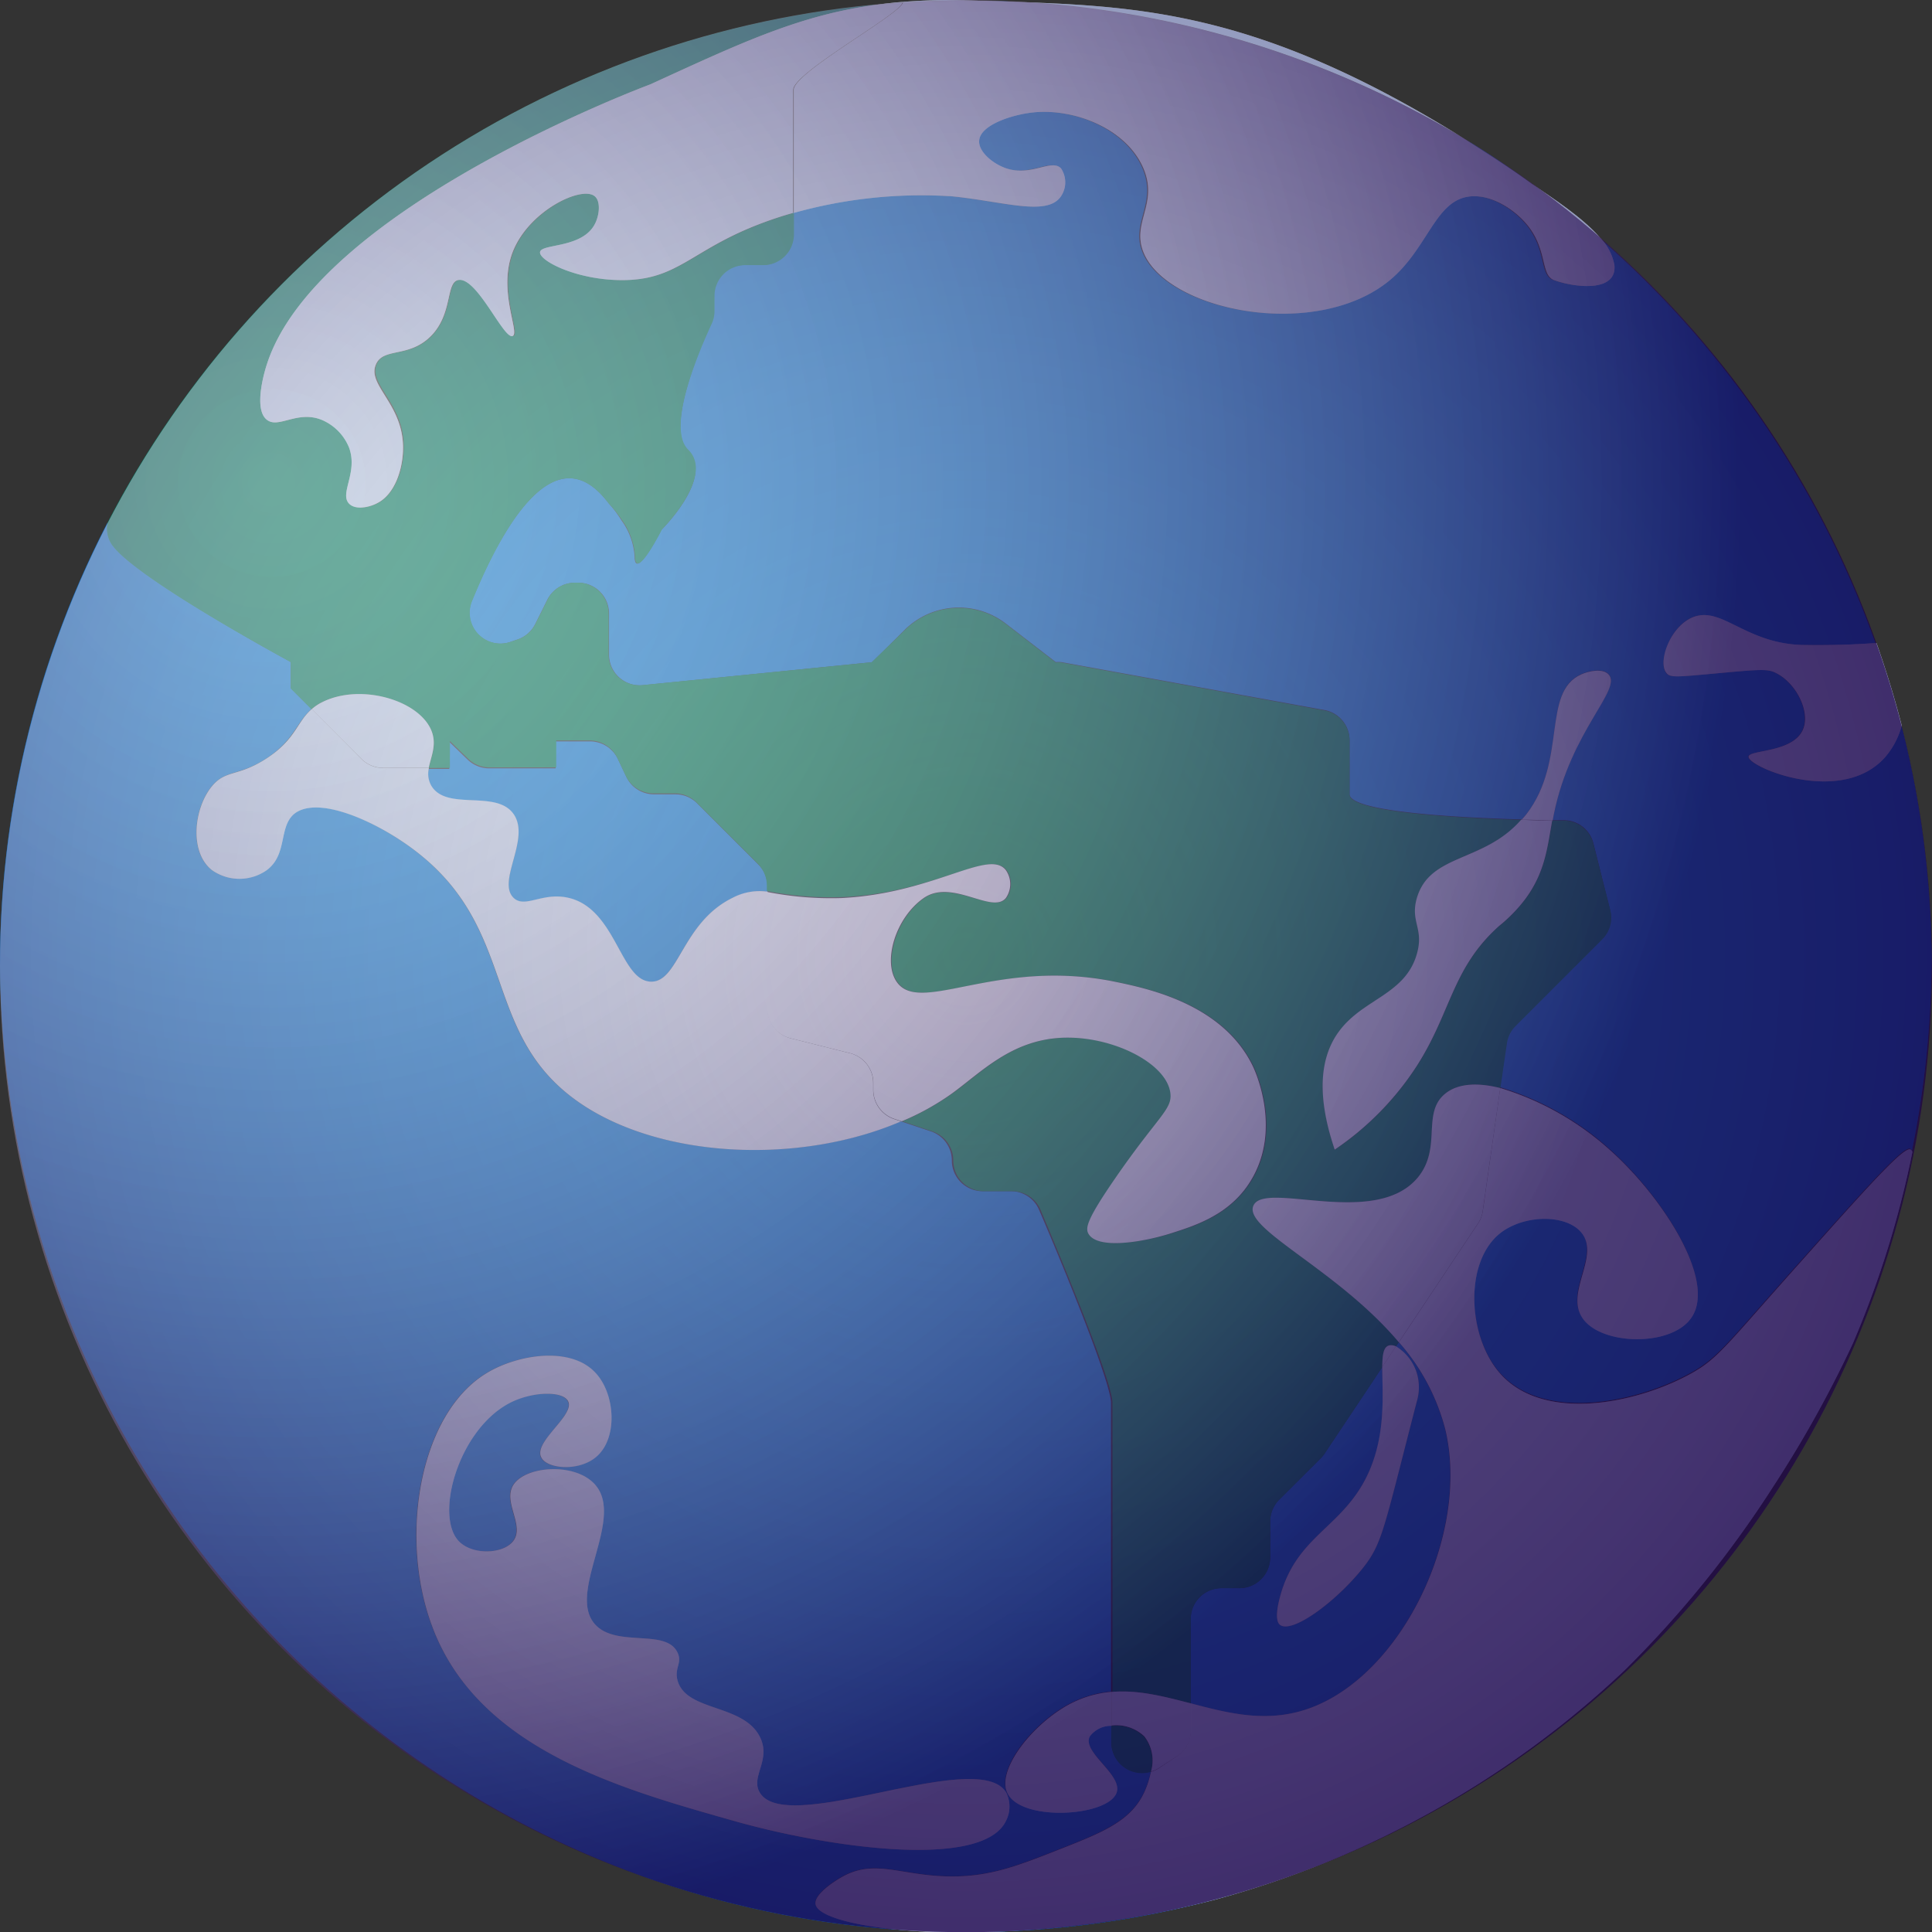<svg xmlns="http://www.w3.org/2000/svg" xmlns:xlink="http://www.w3.org/1999/xlink" viewBox="0 0 214.98 215"><rect x="0" y="0" width="214.98" height="215" fill="#333333" stroke="none"/><defs><style>.cls-1{isolation:isolate;}.cls-2{fill:#1595e5;}.cls-3{fill:#feffff;}.cls-4,.cls-6{opacity:0.42;}.cls-4,.cls-6,.cls-7{mix-blend-mode:hard-light;}.cls-4{fill:url(#radial-gradient);}.cls-5{fill:#009245;}.cls-6{fill:url(#radial-gradient-13);}.cls-7{opacity:0.7;fill:url(#radial-gradient-30);}</style><radialGradient id="radial-gradient" cx="107.47" cy="107.25" r="107.47" gradientTransform="translate(0 -2.01) scale(1 1.01)" gradientUnits="userSpaceOnUse"><stop offset="0" stop-color="#38d0ff" stop-opacity="0"/><stop offset="0.79" stop-color="#0c3886" stop-opacity="0.78"/><stop offset="1" stop-color="#000d64"/></radialGradient><radialGradient id="radial-gradient-13" cx="107.47" cy="107.23" r="107.49" xlink:href="#radial-gradient"/><radialGradient id="radial-gradient-30" cx="29.37" cy="53.74" r="160.17" gradientTransform="translate(0.28 -1.07) scale(1.02)" gradientUnits="userSpaceOnUse"><stop offset="0" stop-color="#fff" stop-opacity="0.6"/><stop offset="0.52" stop-color="#8b7da2" stop-opacity="0.8"/><stop offset="1" stop-color="#1c0049"/></radialGradient></defs><title>earth</title><g class="cls-1"><g id="Layer_2" data-name="Layer 2"><g id="Earth"><path class="cls-2" d="M107.47,215A107.49,107.49,0,0,0,138,210.58c-1,.28-2,.54-3,.79A106.6,106.6,0,0,1,107.47,215Z"/><path class="cls-2" d="M107.14,215h0Z"/><path class="cls-3" d="M107.14,215c-1.6,0-3.18,0-4.75-.12C103.86,215,105.45,215,107.14,215Z"/><path class="cls-3" d="M102.33,214.87h.06c1.57.08,3.15.12,4.75.12h0C105.53,215,103.92,215,102.33,214.87Z"/><path class="cls-2" d="M163,15.48q3.58,2.25,7.5,5C168,18.7,165.53,17,163,15.48Z"/><path class="cls-4" d="M163,15.48q3.58,2.25,7.5,5C168,18.7,165.53,17,163,15.48Z"/><path class="cls-2" d="M157.66,152.81a5.49,5.49,0,0,1,0,3.11c-3.72,14.32-3.8,15.81-6.09,18.66-3.11,3.87-7.86,7.21-9.14,6.22-.15-.11-.67-.61,0-3.11,1.7-6.38,6.24-7.49,9.14-12.44s2.22-10.14,2.24-13.14l-6.41,9.61a3.42,3.42,0,0,1-.42.52l-4.65,4.64a3.46,3.46,0,0,0-1,2.42v4a3.42,3.42,0,0,1-3.42,3.42h-2a3.42,3.42,0,0,0-3.42,3.42v9.4c4.16,1.09,8.44,2.22,13.08.59,10.38-3.63,18-19.46,15.23-31.1a23.56,23.56,0,0,0-5.16-9.68l-.32.47A5.32,5.32,0,0,1,157.66,152.81Z"/><path class="cls-4" d="M157.66,152.81a5.49,5.49,0,0,1,0,3.11c-3.72,14.32-3.8,15.81-6.09,18.66-3.11,3.87-7.86,7.21-9.14,6.22-.15-.11-.67-.61,0-3.11,1.7-6.38,6.24-7.49,9.14-12.44s2.22-10.14,2.24-13.14l-6.41,9.61a3.42,3.42,0,0,1-.42.52l-4.65,4.64a3.46,3.46,0,0,0-1,2.42v4a3.42,3.42,0,0,1-3.42,3.42h-2a3.42,3.42,0,0,0-3.42,3.42v9.4c4.16,1.09,8.44,2.22,13.08.59,10.38-3.63,18-19.46,15.23-31.1a23.56,23.56,0,0,0-5.16-9.68l-.32.47A5.32,5.32,0,0,1,157.66,152.81Z"/><path class="cls-2" d="M48,87.49c1.72,2.81,7.2.36,9.13,3.11s-1.88,7.48,0,9.33c1.26,1.23,3.2-.66,6.1,0,5.31,1.21,5.76,9.17,9.14,9.33,3.11.15,3.47-6.56,9.14-9.33a6.41,6.41,0,0,1,3.89-.68v-.61a3.43,3.43,0,0,0-1-2.42l-6.83-6.83a3.41,3.41,0,0,0-2.41-1H72.78a3.41,3.41,0,0,1-3.06-1.89l-1-2.11A3.43,3.43,0,0,0,65.6,82.5H61.83v3H54.42a3.43,3.43,0,0,1-2.42-1l-2-1.94v3H47.71A2.66,2.66,0,0,0,48,87.49Z"/><path class="cls-4" d="M48,87.49c1.72,2.81,7.2.36,9.13,3.11s-1.88,7.48,0,9.33c1.26,1.23,3.2-.66,6.1,0,5.31,1.21,5.76,9.17,9.14,9.33,3.11.15,3.47-6.56,9.14-9.33a6.41,6.41,0,0,1,3.89-.68v-.61a3.43,3.43,0,0,0-1-2.42l-6.83-6.83a3.41,3.41,0,0,0-2.41-1H72.78a3.41,3.41,0,0,1-3.06-1.89l-1-2.11A3.43,3.43,0,0,0,65.6,82.5H61.83v3H54.42a3.43,3.43,0,0,1-2.42-1l-2-1.94v3H47.71A2.66,2.66,0,0,0,48,87.49Z"/><path class="cls-2" d="M109.56.09l3.74.13C112.06.15,110.81.11,109.56.09Z"/><path class="cls-4" d="M109.56.09l3.74.13C112.06.15,110.81.11,109.56.09Z"/><path class="cls-2" d="M102.33,214.87c-6.89-.38-11.32-1.6-11.59-3-.22-1.11,2.18-2.64,3.05-3.11,3.67-2,6.55,0,12.18,0,4.32,0,7.36-1.21,12.19-3.12,4.63-1.82,7.67-3.08,9.14-6.22a10.35,10.35,0,0,0,.75-2.3,3.42,3.42,0,0,1-4.39-3.28V192a2.94,2.94,0,0,0-2.45,1.2c-.81,1.76,3.71,4.22,3,6.22-.9,2.69-10.73,3.3-12.18,0-1.07-2.42,2.36-7,6.09-9.33a12.11,12.11,0,0,1,5.5-1.87V156.11c0-2.37-5.71-16.17-8-21.48a3.39,3.39,0,0,0-3.15-2.08h-3.14a3.42,3.42,0,0,1-3.42-3.42,3.42,3.42,0,0,0-2.34-3.24l-3.34-1.12c-11.81,5.08-28.25,4.1-37.1-3.07-9.73-7.87-5.56-19.38-18.28-28-4.09-2.77-9.8-5.15-12.19-3.11-1.73,1.49-.73,4.48-3,6.22a5.29,5.29,0,0,1-6.1,0c-2.57-2-2-6.9,0-9.33,1.57-1.88,3-1.08,6.1-3.11s3.3-4,5-5.47l-2.3-2.3V73.67S15,64.29,12.46,60.57A3.18,3.18,0,0,1,12,58.09,107,107,0,0,0,0,107C.31,164.94,45.55,212.17,102.33,214.87ZM54.08,152.81c3.48-2.12,9.43-3.06,12.18,0,2.14,2.36,2.49,7.26,0,9.33-2,1.63-5.49,1.31-6.09,0-.79-1.74,3.83-4.66,3-6.22-.56-1.13-3.7-1.09-6.1,0-6,2.71-8.83,12.61-6.09,15.55,1.49,1.6,5,1.49,6.09,0,1.3-1.71-1.18-4.32,0-6.22,1.36-2.17,7-2.55,9.14,0,3.28,3.84-3.29,12.05,0,15.55,2.4,2.55,7.89.37,9.14,3.11.54,1.17-.4,1.7,0,3.11,1,3.45,7.26,2.56,9.14,6.22,1.33,2.59-1.06,4.43,0,6.22,3,5,24.32-5.15,27.42,0a3.49,3.49,0,0,1,0,3.11c-2.55,5.54-20,3-30.46,0C68.9,199,53.05,194.57,48,180.8,44.36,170.94,46.64,157.33,54.08,152.81Z"/><path class="cls-4" d="M102.33,214.87c-6.89-.38-11.32-1.6-11.59-3-.22-1.11,2.18-2.64,3.05-3.11,3.67-2,6.55,0,12.18,0,4.32,0,7.36-1.21,12.19-3.12,4.63-1.82,7.67-3.08,9.14-6.22a10.35,10.35,0,0,0,.75-2.3,3.42,3.42,0,0,1-4.39-3.28V192a2.94,2.94,0,0,0-2.45,1.2c-.81,1.76,3.71,4.22,3,6.22-.9,2.69-10.73,3.3-12.18,0-1.07-2.42,2.36-7,6.09-9.33a12.11,12.11,0,0,1,5.5-1.87V156.11c0-2.37-5.71-16.17-8-21.48a3.39,3.39,0,0,0-3.15-2.08h-3.14a3.42,3.42,0,0,1-3.42-3.42,3.42,3.42,0,0,0-2.34-3.24l-3.34-1.12c-11.81,5.08-28.25,4.1-37.1-3.07-9.73-7.87-5.56-19.38-18.28-28-4.09-2.77-9.8-5.15-12.19-3.11-1.73,1.49-.73,4.48-3,6.22a5.29,5.29,0,0,1-6.1,0c-2.57-2-2-6.9,0-9.33,1.57-1.88,3-1.08,6.1-3.11s3.3-4,5-5.47l-2.3-2.3V73.67S15,64.29,12.46,60.57A3.18,3.18,0,0,1,12,58.09,107,107,0,0,0,0,107C.31,164.94,45.55,212.17,102.33,214.87ZM54.08,152.81c3.48-2.12,9.43-3.06,12.18,0,2.14,2.36,2.49,7.26,0,9.33-2,1.63-5.49,1.31-6.09,0-.79-1.74,3.83-4.66,3-6.22-.56-1.13-3.7-1.09-6.1,0-6,2.71-8.83,12.61-6.09,15.55,1.49,1.6,5,1.49,6.09,0,1.3-1.71-1.18-4.32,0-6.22,1.36-2.17,7-2.55,9.14,0,3.28,3.84-3.29,12.05,0,15.55,2.4,2.55,7.89.37,9.14,3.11.54,1.17-.4,1.7,0,3.11,1,3.45,7.26,2.56,9.14,6.22,1.33,2.59-1.06,4.43,0,6.22,3,5,24.32-5.15,27.42,0a3.49,3.49,0,0,1,0,3.11c-2.55,5.54-20,3-30.46,0C68.9,199,53.05,194.57,48,180.8,44.36,170.94,46.64,157.33,54.08,152.81Z"/><path class="cls-2" d="M209.76,84.21c-4.81,5.53-15.23,1.17-15.23,0,0-.81,5-.4,6.09-3.11.78-2-.82-5.12-3.05-6.22-.88-.44-1.57-.42-6.09,0-4.84.44-5.67.57-6.09,0-.92-1.24.46-5.23,3-6.22,3.17-1.21,5.8,3,12.19,3.11.41,0,1.63,0,3,0,3,0,4.34-.19,5.1-.2a107.71,107.71,0,0,0-30.72-45.08,5.86,5.86,0,0,1,1.55,3c.35,3.17-4.67,2.42-6.7,1.67-1.55-.58-.69-3.41-3.05-6.22-1.38-1.65-3.81-3.23-6.09-3.11-4.08.21-4.78,5.69-9.14,9.33-8.17,6.79-24.78,3.47-27.42-3.11-1.33-3.31,1.68-5.38,0-9.33-1.88-4.41-7.66-6.67-12.19-6.23-2.45.24-6,1.41-6.09,3.11-.1,1.22,1.51,2.6,3,3.12,2.8.94,5-1.09,6.1,0a2.79,2.79,0,0,1,0,3.11c-1.53,2.29-6.43.56-12.19,0a52.66,52.66,0,0,0-17.54,1.85v2.39a3.42,3.42,0,0,1-3.42,3.42h-2a3.43,3.43,0,0,0-3.42,3.43v1.68a3.35,3.35,0,0,1-.33,1.46C78,38.62,74,47.6,76.55,50.11c3,3-2.94,8.84-2.94,8.84s-3,5.89-3,2.94a7.71,7.71,0,0,0-1.47-4A13.14,13.14,0,0,0,67.72,56c-6-8-12,3-15.23,10.9a3.43,3.43,0,0,0,4.26,4.54l.79-.27a3.45,3.45,0,0,0,2-1.71l1.36-2.73A3.43,3.43,0,0,1,64,64.84h.35a3.42,3.42,0,0,1,3.42,3.42v4.57a3.42,3.42,0,0,0,3.76,3.41L97,73.69c.05,0,1.76-1.7,3.67-3.61a8.55,8.55,0,0,1,11.23-.71l5.58,4.3a4.3,4.3,0,0,1,.61,0l29.27,5.33a3.41,3.41,0,0,1,2.81,3.36v6c0,1.92,11.32,2.59,19.16,2.82.18-.2.36-.39.53-.61,4.59-6,1.66-13.59,6.09-15.55.9-.4,2.4-.7,3.05,0,1.55,1.64-4.2,6.23-6.09,15.55-.05.23-.09.46-.13.69l1.27,0a3.4,3.4,0,0,1,3.26,2.59l1.83,7.33a3.4,3.4,0,0,1-.9,3.25l-9.6,9.6a3.44,3.44,0,0,0-1,1.94l-.73,5a32.09,32.09,0,0,1,12.15,6.85c5.79,5.13,11.93,14.52,9.14,18.67-2.24,3.32-10.16,3.15-12.19,0-1.82-2.83,1.94-6.76,0-9.34-1.64-2.17-6.44-2.15-9.14,0-4,3.23-3.59,11.46,0,15.56,4.87,5.55,15.33,3.35,21.33,0,3-1.68,3.8-3.05,12.19-12.44,7.64-8.57,11.48-12.85,12.18-12.45a.54.54,0,0,1,.18.21A110.21,110.21,0,0,0,214.93,107a108,108,0,0,0-3.36-26.23A8.86,8.86,0,0,1,209.76,84.21Z"/><path class="cls-4" d="M209.76,84.21c-4.81,5.53-15.23,1.17-15.23,0,0-.81,5-.4,6.09-3.11.78-2-.82-5.12-3.05-6.22-.88-.44-1.57-.42-6.09,0-4.84.44-5.67.57-6.09,0-.92-1.24.46-5.23,3-6.22,3.17-1.21,5.8,3,12.19,3.11.41,0,1.63,0,3,0,3,0,4.34-.19,5.1-.2a107.71,107.71,0,0,0-30.72-45.08,5.86,5.86,0,0,1,1.55,3c.35,3.17-4.67,2.42-6.7,1.67-1.55-.58-.69-3.41-3.05-6.22-1.38-1.65-3.81-3.23-6.09-3.11-4.08.21-4.78,5.69-9.14,9.33-8.17,6.79-24.78,3.47-27.42-3.11-1.33-3.31,1.68-5.38,0-9.33-1.88-4.41-7.66-6.67-12.19-6.23-2.45.24-6,1.41-6.09,3.11-.1,1.22,1.51,2.6,3,3.12,2.8.94,5-1.09,6.1,0a2.79,2.79,0,0,1,0,3.11c-1.53,2.29-6.43.56-12.19,0a52.66,52.66,0,0,0-17.54,1.85v2.39a3.42,3.42,0,0,1-3.42,3.42h-2a3.43,3.43,0,0,0-3.42,3.43v1.68a3.35,3.35,0,0,1-.33,1.46C78,38.62,74,47.6,76.55,50.11c3,3-2.94,8.84-2.94,8.84s-3,5.89-3,2.94a7.71,7.71,0,0,0-1.47-4A13.14,13.14,0,0,0,67.72,56c-6-8-12,3-15.23,10.9a3.43,3.43,0,0,0,4.26,4.54l.79-.27a3.45,3.45,0,0,0,2-1.71l1.36-2.73A3.43,3.43,0,0,1,64,64.84h.35a3.42,3.42,0,0,1,3.42,3.42v4.57a3.42,3.42,0,0,0,3.76,3.41L97,73.69c.05,0,1.76-1.7,3.67-3.61a8.55,8.55,0,0,1,11.23-.71l5.58,4.3a4.3,4.3,0,0,1,.61,0l29.27,5.33a3.41,3.41,0,0,1,2.81,3.36v6c0,1.92,11.32,2.59,19.16,2.82.18-.2.36-.39.53-.61,4.59-6,1.66-13.59,6.09-15.55.9-.4,2.4-.7,3.05,0,1.55,1.64-4.2,6.23-6.09,15.55-.05.23-.09.46-.13.69l1.27,0a3.4,3.4,0,0,1,3.26,2.59l1.83,7.33a3.4,3.4,0,0,1-.9,3.25l-9.6,9.6a3.44,3.44,0,0,0-1,1.94l-.73,5a32.09,32.09,0,0,1,12.15,6.85c5.79,5.13,11.93,14.52,9.14,18.67-2.24,3.32-10.16,3.15-12.19,0-1.82-2.83,1.94-6.76,0-9.34-1.64-2.17-6.44-2.15-9.14,0-4,3.23-3.59,11.46,0,15.56,4.87,5.55,15.33,3.35,21.33,0,3-1.68,3.8-3.05,12.19-12.44,7.64-8.57,11.48-12.85,12.18-12.45a.54.54,0,0,1,.18.21A110.21,110.21,0,0,0,214.93,107a108,108,0,0,0-3.36-26.23A8.86,8.86,0,0,1,209.76,84.21Z"/><path class="cls-2" d="M107.14,215h.33a106.6,106.6,0,0,0,27.61-3.63A116.54,116.54,0,0,1,107.14,215Z"/><path class="cls-4" d="M107.14,215h.33a106.6,106.6,0,0,0,27.61-3.63A116.54,116.54,0,0,1,107.14,215Z"/><path class="cls-2" d="M206.15,149.45a129.25,129.25,0,0,1-8.78,15.8,119.5,119.5,0,0,1-16.63,20.58"/><path class="cls-4" d="M206.15,149.45a129.25,129.25,0,0,1-8.78,15.8,119.5,119.5,0,0,1-16.63,20.58"/><path class="cls-5" d="M132.5,189.54v-9.4a3.42,3.42,0,0,1,3.42-3.42h2a3.42,3.42,0,0,0,3.42-3.42v-4a3.46,3.46,0,0,1,1-2.42l4.65-4.64a3.42,3.42,0,0,0,.42-.52l6.41-9.61c0-1.38.14-2.27.81-2.41a1.16,1.16,0,0,1,.71.12l.32-.47c-6.87-8.14-17.37-12.62-16.17-15.21,1.31-2.79,13.55,2.58,18.28-3.11,2.74-3.28.39-7.16,3.05-9.33,1.45-1.18,3.66-1.25,6.13-.63l.73-5a3.44,3.44,0,0,1,1-1.94l9.6-9.6a3.4,3.4,0,0,0,.9-3.25L177.3,93.9A3.4,3.4,0,0,0,174,91.31l-1.27,0c-.53,2.87-.75,5.63-2.92,8.64a17,17,0,0,1-3,3.11c-5.24,4.7-5.3,9.53-9.14,15.55a32.61,32.61,0,0,1-9.14,9.33c-2.19-6.47-1.34-10.19,0-12.44,2.58-4.31,7.76-4.5,9.14-9.33.82-2.86-.77-3.56,0-6.22,1.46-5,7.44-4,11.66-8.72-7.84-.23-19.16-.9-19.16-2.82v-6a3.41,3.41,0,0,0-2.81-3.36l-29.27-5.33a4.3,4.3,0,0,0-.61,0l-5.58-4.3a8.55,8.55,0,0,0-11.23.71C98.75,72,97,73.68,97,73.69L71.48,76.24a3.42,3.42,0,0,1-3.76-3.41V68.26a3.42,3.42,0,0,0-3.42-3.42H64a3.43,3.43,0,0,0-3.07,1.89l-1.36,2.73a3.45,3.45,0,0,1-2,1.71l-.79.27a3.43,3.43,0,0,1-4.26-4.54C55.73,59,61.72,48,67.72,56a13.14,13.14,0,0,1,1.47,1.84,7.71,7.71,0,0,1,1.47,4c0,3,3-2.94,3-2.94s5.89-5.89,2.94-8.84C74,47.6,78,38.62,79.17,36.07a3.35,3.35,0,0,0,.33-1.46V32.93a3.43,3.43,0,0,1,3.42-3.43h2a3.42,3.42,0,0,0,3.42-3.42V23.69c-1.25.35-2.52.77-3.79,1.26-7.64,2.95-9.05,6.21-15.23,6.22-5,0-9.24-2.17-9.14-3.11s4.66-.39,6.09-3.11c.54-1,.67-2.56,0-3.11-1.44-1.21-7.36,1.6-9.14,6.22-1.66,4.33.84,9,0,9.33-1,.41-4-6.73-6.09-6.22-1.39.34-.57,3.72-3,6.22s-5.25,1.26-6.1,3.11c-1,2.28,3.09,4.41,3,9.33,0,2.23-.89,5.19-3,6.22-.85.4-2.34.72-3,0-1.11-1.13,1-3.45,0-6.22a5.64,5.64,0,0,0-3.05-3.11c-2.7-1.09-4.8,1-6.09,0-1.62-1.24-.13-5.85,0-6.22C35.36,23.1,72.36,9.39,72.36,9.39,82.43,4.78,89,1.66,97.68.51A107.49,107.49,0,0,0,12,58.09a3.18,3.18,0,0,0,.43,2.48c2.51,3.72,19.93,13.1,19.93,13.1v2.94l2.3,2.3a5.11,5.11,0,0,1,1.11-.75C40,76,46.55,77.84,48,81.27c.66,1.58,0,2.91-.28,4.18h2.34v-3l2,1.94a3.43,3.43,0,0,0,2.42,1h7.41v-3H65.6a3.43,3.43,0,0,1,3.07,1.89l1,2.11a3.41,3.41,0,0,0,3.06,1.89h2.36a3.41,3.41,0,0,1,2.41,1l6.83,6.83a3.43,3.43,0,0,1,1,2.42v.61a36.72,36.72,0,0,0,8.29.68C104,99.42,110.05,94.4,112,96.82a2.71,2.71,0,0,1,0,3.11c-1.53,1.83-6.09-2.1-9.14,0s-4.62,7.06-3,9.33c2.6,3.75,11.17-2.74,24.37,0,3.6.75,11.88,2.47,15.23,9.33.22.44,3.19,6.77,0,12.44-2.28,4.07-6.34,5.35-9.14,6.22s-8.17,1.88-9.14,0c-.33-.63-.15-1.59,3.05-6.22,4.73-6.84,6.27-7.55,6.09-9.33-.34-3.39-6.54-6.51-12.18-6.22s-8.93,3.88-12.19,6.22a28.33,28.33,0,0,1-5.55,3.07l3.34,1.12a3.42,3.42,0,0,1,2.34,3.24,3.42,3.42,0,0,0,3.42,3.42h3.14a3.39,3.39,0,0,1,3.15,2.08c2.24,5.31,8,19.11,8,21.48v32.15C126.61,188,129.53,188.76,132.5,189.54Z"/><path class="cls-4" d="M132.5,189.54v-9.4a3.42,3.42,0,0,1,3.42-3.42h2a3.42,3.42,0,0,0,3.42-3.42v-4a3.46,3.46,0,0,1,1-2.42l4.65-4.64a3.42,3.42,0,0,0,.42-.52l6.41-9.61c0-1.38.14-2.27.81-2.41a1.16,1.16,0,0,1,.71.12l.32-.47c-6.87-8.14-17.37-12.62-16.17-15.21,1.31-2.79,13.55,2.58,18.28-3.11,2.74-3.28.39-7.16,3.05-9.33,1.45-1.18,3.66-1.25,6.13-.63l.73-5a3.44,3.44,0,0,1,1-1.94l9.6-9.6a3.4,3.4,0,0,0,.9-3.25L177.3,93.9A3.4,3.4,0,0,0,174,91.31l-1.27,0c-.53,2.87-.75,5.63-2.92,8.64a17,17,0,0,1-3,3.11c-5.24,4.7-5.3,9.53-9.14,15.55a32.61,32.61,0,0,1-9.14,9.33c-2.19-6.47-1.34-10.19,0-12.44,2.58-4.31,7.76-4.5,9.14-9.33.82-2.86-.77-3.56,0-6.22,1.46-5,7.44-4,11.66-8.72-7.84-.23-19.16-.9-19.16-2.82v-6a3.41,3.41,0,0,0-2.81-3.36l-29.27-5.33a4.3,4.3,0,0,0-.61,0l-5.58-4.3a8.55,8.55,0,0,0-11.23.71C98.75,72,97,73.68,97,73.69L71.48,76.24a3.42,3.42,0,0,1-3.76-3.41V68.26a3.42,3.42,0,0,0-3.42-3.42H64a3.43,3.43,0,0,0-3.07,1.89l-1.36,2.73a3.45,3.45,0,0,1-2,1.71l-.79.27a3.43,3.43,0,0,1-4.26-4.54C55.73,59,61.72,48,67.72,56a13.14,13.14,0,0,1,1.47,1.84,7.71,7.71,0,0,1,1.47,4c0,3,3-2.94,3-2.94s5.89-5.89,2.94-8.84C74,47.6,78,38.62,79.17,36.07a3.35,3.35,0,0,0,.33-1.46V32.93a3.43,3.43,0,0,1,3.42-3.43h2a3.42,3.42,0,0,0,3.42-3.42V23.69c-1.25.35-2.52.77-3.79,1.26-7.64,2.95-9.05,6.21-15.23,6.22-5,0-9.24-2.17-9.14-3.11s4.66-.39,6.09-3.11c.54-1,.67-2.56,0-3.11-1.44-1.21-7.36,1.6-9.14,6.22-1.66,4.33.84,9,0,9.33-1,.41-4-6.73-6.09-6.22-1.39.34-.57,3.72-3,6.22s-5.25,1.26-6.1,3.11c-1,2.28,3.09,4.41,3,9.33,0,2.23-.89,5.19-3,6.22-.85.4-2.34.72-3,0-1.11-1.13,1-3.45,0-6.22a5.64,5.64,0,0,0-3.05-3.11c-2.7-1.09-4.8,1-6.09,0-1.62-1.24-.13-5.85,0-6.22C35.36,23.1,72.36,9.39,72.36,9.39,82.43,4.78,89,1.66,97.68.51A107.49,107.49,0,0,0,12,58.09a3.18,3.18,0,0,0,.43,2.48c2.51,3.72,19.93,13.1,19.93,13.1v2.94l2.3,2.3a5.11,5.11,0,0,1,1.11-.75C40,76,46.55,77.84,48,81.27c.66,1.58,0,2.91-.28,4.18h2.34v-3l2,1.94a3.43,3.43,0,0,0,2.42,1h7.41v-3H65.6a3.43,3.43,0,0,1,3.07,1.89l1,2.11a3.41,3.41,0,0,0,3.06,1.89h2.36a3.41,3.41,0,0,1,2.41,1l6.83,6.83a3.43,3.43,0,0,1,1,2.42v.61a36.72,36.72,0,0,0,8.29.68C104,99.42,110.05,94.4,112,96.82a2.71,2.71,0,0,1,0,3.11c-1.53,1.83-6.09-2.1-9.14,0s-4.62,7.06-3,9.33c2.6,3.75,11.17-2.74,24.37,0,3.6.75,11.88,2.47,15.23,9.33.22.44,3.19,6.77,0,12.44-2.28,4.07-6.34,5.35-9.14,6.22s-8.17,1.88-9.14,0c-.33-.63-.15-1.59,3.05-6.22,4.73-6.84,6.27-7.55,6.09-9.33-.34-3.39-6.54-6.51-12.18-6.22s-8.93,3.88-12.19,6.22a28.33,28.33,0,0,1-5.55,3.07l3.34,1.12a3.42,3.42,0,0,1,2.34,3.24,3.42,3.42,0,0,0,3.42,3.42h3.14a3.39,3.39,0,0,1,3.15,2.08c2.24,5.31,8,19.11,8,21.48v32.15C126.61,188,129.53,188.76,132.5,189.54Z"/><path class="cls-5" d="M127.3,193.24a4.54,4.54,0,0,0-3.64-1.2v1.84a3.42,3.42,0,0,0,4.39,3.28A4.37,4.37,0,0,0,127.3,193.24Z"/><path class="cls-4" d="M127.3,193.24a4.54,4.54,0,0,0-3.64-1.2v1.84a3.42,3.42,0,0,0,4.39,3.28A4.37,4.37,0,0,0,127.3,193.24Z"/><path class="cls-3" d="M212.6,127.92c-.7-.4-4.54,3.88-12.18,12.45-8.39,9.39-9.19,10.76-12.19,12.44-6,3.35-16.46,5.55-21.33,0-3.59-4.1-4-12.33,0-15.56,2.7-2.15,7.5-2.17,9.14,0,1.94,2.58-1.82,6.51,0,9.34,2,3.15,10,3.32,12.19,0,2.79-4.15-3.35-13.54-9.14-18.67a32.09,32.09,0,0,0-12.15-6.85L165,134.73a3.33,3.33,0,0,1-.54,1.42l-8.8,13.2a23.56,23.56,0,0,1,5.16,9.68c2.79,11.64-4.85,27.47-15.23,31.1-4.64,1.63-8.92.5-13.08-.59v3A3.42,3.42,0,0,1,131,195.4l-2,1.33a3.25,3.25,0,0,1-.93.43,10.35,10.35,0,0,1-.75,2.3c-1.47,3.14-4.51,4.4-9.14,6.22-4.83,1.91-7.87,3.11-12.19,3.12-5.63,0-8.51-2-12.18,0-.87.47-3.27,2-3.05,3.11.27,1.36,4.7,2.58,11.59,3,1.59.08,3.2.12,4.81.12a116.54,116.54,0,0,0,27.94-3.62,106.91,106.91,0,0,0,45.66-25.54,119.5,119.5,0,0,0,16.63-20.58,129.25,129.25,0,0,0,8.78-15.8,108.64,108.64,0,0,0,6.63-21.32A.54.54,0,0,0,212.6,127.92Z"/><path class="cls-4" d="M212.6,127.92c-.7-.4-4.54,3.88-12.18,12.45-8.39,9.39-9.19,10.76-12.19,12.44-6,3.35-16.46,5.55-21.33,0-3.59-4.1-4-12.33,0-15.56,2.7-2.15,7.5-2.17,9.14,0,1.94,2.58-1.82,6.51,0,9.34,2,3.15,10,3.32,12.19,0,2.79-4.15-3.35-13.54-9.14-18.67a32.09,32.09,0,0,0-12.15-6.85L165,134.73a3.33,3.33,0,0,1-.54,1.42l-8.8,13.2a23.56,23.56,0,0,1,5.16,9.68c2.79,11.64-4.85,27.47-15.23,31.1-4.64,1.63-8.92.5-13.08-.59v3A3.42,3.42,0,0,1,131,195.4l-2,1.33a3.25,3.25,0,0,1-.93.43,10.35,10.35,0,0,1-.75,2.3c-1.47,3.14-4.51,4.4-9.14,6.22-4.83,1.91-7.87,3.11-12.19,3.12-5.63,0-8.51-2-12.18,0-.87.47-3.27,2-3.05,3.11.27,1.36,4.7,2.58,11.59,3,1.59.08,3.2.12,4.81.12a116.54,116.54,0,0,0,27.94-3.62,106.91,106.91,0,0,0,45.66-25.54,119.5,119.5,0,0,0,16.63-20.58,129.25,129.25,0,0,0,8.78-15.8,108.64,108.64,0,0,0,6.63-21.32A.54.54,0,0,0,212.6,127.92Z"/><path class="cls-3" d="M118.16,190.13c-3.73,2.35-7.16,6.91-6.09,9.33,1.45,3.3,11.28,2.69,12.18,0,.67-2-3.85-4.46-3-6.22a2.94,2.94,0,0,1,2.45-1.2v-3.78A12.11,12.11,0,0,0,118.16,190.13Z"/><path class="cls-4" d="M118.16,190.13c-3.73,2.35-7.16,6.91-6.09,9.33,1.45,3.3,11.28,2.69,12.18,0,.67-2-3.85-4.46-3-6.22a2.94,2.94,0,0,1,2.45-1.2v-3.78A12.11,12.11,0,0,0,118.16,190.13Z"/><path class="cls-3" d="M160.81,121.7c-2.66,2.17-.31,6-3.05,9.33-4.73,5.69-17,.32-18.28,3.11-1.2,2.59,9.3,7.07,16.17,15.21l8.8-13.2a3.33,3.33,0,0,0,.54-1.42l1.95-13.66C164.47,120.45,162.26,120.52,160.81,121.7Z"/><path class="cls-6" d="M160.81,121.7c-2.66,2.17-.31,6-3.05,9.33-4.73,5.69-17,.32-18.28,3.11-1.2,2.59,9.3,7.07,16.17,15.21l8.8-13.2a3.33,3.33,0,0,0,.54-1.42l1.95-13.66C164.47,120.45,162.26,120.52,160.81,121.7Z"/><path class="cls-3" d="M131,195.4a3.42,3.42,0,0,0,1.53-2.85v-3c-3-.78-5.89-1.54-8.84-1.28V192a4.54,4.54,0,0,1,3.64,1.2,4.37,4.37,0,0,1,.75,3.92,3.25,3.25,0,0,0,.93-.43Z"/><path class="cls-4" d="M131,195.4a3.42,3.42,0,0,0,1.53-2.85v-3c-3-.78-5.89-1.54-8.84-1.28V192a4.54,4.54,0,0,1,3.64,1.2,4.37,4.37,0,0,1,.75,3.92,3.25,3.25,0,0,0,.93-.43Z"/><path class="cls-3" d="M97.16,121.26v-.75a3.41,3.41,0,0,0-2.59-3.32L88,115.54a3.41,3.41,0,0,1-2.59-3.32v-13a6.41,6.41,0,0,0-3.89.68c-5.67,2.77-6,9.48-9.14,9.33-3.38-.16-3.83-8.12-9.14-9.33-2.9-.66-4.84,1.23-6.1,0-1.88-1.85,1.94-6.59,0-9.33s-7.41-.3-9.13-3.11a2.66,2.66,0,0,1-.28-2H42.64a3.43,3.43,0,0,1-2.42-1L38.28,82.5l-3.59-3.59c-1.68,1.45-1.77,3.36-5,5.47s-4.53,1.23-6.1,3.11c-2,2.43-2.57,7.3,0,9.33a5.29,5.29,0,0,0,6.1,0c2.31-1.74,1.31-4.73,3-6.22,2.39-2,8.1.34,12.19,3.11,12.72,8.61,8.55,20.12,18.28,28,8.85,7.17,25.29,8.15,37.1,3.07l-.82-.27A3.42,3.42,0,0,1,97.16,121.26Z"/><path class="cls-4" d="M97.16,121.26v-.75a3.41,3.41,0,0,0-2.59-3.32L88,115.54a3.41,3.41,0,0,1-2.59-3.32v-13a6.41,6.41,0,0,0-3.89.68c-5.67,2.77-6,9.48-9.14,9.33-3.38-.16-3.83-8.12-9.14-9.33-2.9-.66-4.84,1.23-6.1,0-1.88-1.85,1.94-6.59,0-9.33s-7.41-.3-9.13-3.11a2.66,2.66,0,0,1-.28-2H42.64a3.43,3.43,0,0,1-2.42-1L38.28,82.5l-3.59-3.59c-1.68,1.45-1.77,3.36-5,5.47s-4.53,1.23-6.1,3.11c-2,2.43-2.57,7.3,0,9.33a5.29,5.29,0,0,0,6.1,0c2.31-1.74,1.31-4.73,3-6.22,2.39-2,8.1.34,12.19,3.11,12.72,8.61,8.55,20.12,18.28,28,8.85,7.17,25.29,8.15,37.1,3.07l-.82-.27A3.42,3.42,0,0,1,97.16,121.26Z"/><path class="cls-3" d="M40.22,84.44a3.43,3.43,0,0,0,2.42,1h5.07c.25-1.27.94-2.6.28-4.18C46.55,77.84,40,76,35.8,78.16a5.11,5.11,0,0,0-1.11.75l3.59,3.59Z"/><path class="cls-4" d="M40.22,84.44a3.43,3.43,0,0,0,2.42,1h5.07c.25-1.27.94-2.6.28-4.18C46.55,77.84,40,76,35.8,78.16a5.11,5.11,0,0,0-1.11.75l3.59,3.59Z"/><path class="cls-3" d="M118.06,115.48c5.64-.29,11.84,2.83,12.18,6.22.18,1.78-1.36,2.49-6.09,9.33-3.2,4.63-3.38,5.59-3.05,6.22,1,1.88,6.31.9,9.14,0s6.86-2.15,9.14-6.22c3.19-5.67.22-12,0-12.44-3.35-6.86-11.63-8.58-15.23-9.33-13.2-2.74-21.77,3.75-24.37,0-1.58-2.27-.15-7.13,3-9.33s7.61,1.83,9.14,0a2.71,2.71,0,0,0,0-3.11c-1.91-2.42-8,2.6-18.28,3.11a36.72,36.72,0,0,1-8.29-.68v13A3.41,3.41,0,0,0,88,115.54l6.59,1.65a3.41,3.41,0,0,1,2.59,3.32v.75a3.42,3.42,0,0,0,2.34,3.24l.82.27a28.33,28.33,0,0,0,5.55-3.07C109.13,119.36,112.46,115.78,118.06,115.48Z"/><path class="cls-4" d="M118.06,115.48c5.64-.29,11.84,2.83,12.18,6.22.18,1.78-1.36,2.49-6.09,9.33-3.2,4.63-3.38,5.59-3.05,6.22,1,1.88,6.31.9,9.14,0s6.86-2.15,9.14-6.22c3.19-5.67.22-12,0-12.44-3.35-6.86-11.63-8.58-15.23-9.33-13.2-2.74-21.77,3.75-24.37,0-1.58-2.27-.15-7.13,3-9.33s7.61,1.83,9.14,0a2.71,2.71,0,0,0,0-3.11c-1.91-2.42-8,2.6-18.28,3.11a36.72,36.72,0,0,1-8.29-.68v13A3.41,3.41,0,0,0,88,115.54l6.59,1.65a3.41,3.41,0,0,1,2.59,3.32v.75a3.42,3.42,0,0,0,2.34,3.24l.82.27a28.33,28.33,0,0,0,5.55-3.07C109.13,119.36,112.46,115.78,118.06,115.48Z"/><path class="cls-3" d="M81.5,202.57c10.47,3,27.91,5.54,30.46,0a3.49,3.49,0,0,0,0-3.11c-3.1-5.15-24.44,5-27.42,0-1.06-1.79,1.33-3.63,0-6.22-1.88-3.66-8.15-2.77-9.14-6.22-.4-1.41.54-1.94,0-3.11-1.25-2.74-6.74-.56-9.14-3.11-3.29-3.5,3.28-11.71,0-15.55-2.16-2.55-7.78-2.17-9.14,0-1.18,1.9,1.3,4.51,0,6.22-1.12,1.49-4.6,1.6-6.09,0-2.74-2.94.12-12.84,6.09-15.55,2.4-1.09,5.54-1.13,6.1,0,.78,1.56-3.84,4.48-3,6.22.6,1.31,4.13,1.63,6.09,0,2.49-2.07,2.14-7,0-9.33-2.75-3.06-8.7-2.12-12.18,0-7.44,4.52-9.72,18.13-6.09,28C53.05,194.57,68.9,199,81.5,202.57Z"/><path class="cls-4" d="M81.5,202.57c10.47,3,27.91,5.54,30.46,0a3.49,3.49,0,0,0,0-3.11c-3.1-5.15-24.44,5-27.42,0-1.06-1.79,1.33-3.63,0-6.22-1.88-3.66-8.15-2.77-9.14-6.22-.4-1.41.54-1.94,0-3.11-1.25-2.74-6.74-.56-9.14-3.11-3.29-3.5,3.28-11.71,0-15.55-2.16-2.55-7.78-2.17-9.14,0-1.18,1.9,1.3,4.51,0,6.22-1.12,1.49-4.6,1.6-6.09,0-2.74-2.94.12-12.84,6.09-15.55,2.4-1.09,5.54-1.13,6.1,0,.78,1.56-3.84,4.48-3,6.22.6,1.31,4.13,1.63,6.09,0,2.49-2.07,2.14-7,0-9.33-2.75-3.06-8.7-2.12-12.18,0-7.44,4.52-9.72,18.13-6.09,28C53.05,194.57,68.9,199,81.5,202.57Z"/><path class="cls-3" d="M151.57,165.25c-2.9,4.95-7.44,6.06-9.14,12.44-.67,2.5-.15,3,0,3.11,1.28,1,6-2.35,9.14-6.22,2.29-2.85,2.37-4.34,6.09-18.66a5.49,5.49,0,0,0,0-3.11,5.32,5.32,0,0,0-2.33-3l-1.52,2.29C153.79,155.11,154.4,160.41,151.57,165.25Z"/><path class="cls-4" d="M151.57,165.25c-2.9,4.95-7.44,6.06-9.14,12.44-.67,2.5-.15,3,0,3.11,1.28,1,6-2.35,9.14-6.22,2.29-2.85,2.37-4.34,6.09-18.66a5.49,5.49,0,0,0,0-3.11,5.32,5.32,0,0,0-2.33-3l-1.52,2.29C153.79,155.11,154.4,160.41,151.57,165.25Z"/><path class="cls-3" d="M154.62,149.7c-.67.14-.8,1-.81,2.41l1.52-2.29A1.16,1.16,0,0,0,154.62,149.7Z"/><path class="cls-4" d="M154.62,149.7c-.67.14-.8,1-.81,2.41l1.52-2.29A1.16,1.16,0,0,0,154.62,149.7Z"/><path class="cls-3" d="M172.9,90.6c1.89-9.32,7.64-13.91,6.09-15.55-.65-.7-2.15-.4-3.05,0-4.43,2-1.5,9.58-6.09,15.55-.17.22-.35.41-.53.61,1.26,0,2.43.06,3.45.08C172.81,91.06,172.85,90.83,172.9,90.6Z"/><path class="cls-4" d="M172.9,90.6c1.89-9.32,7.64-13.91,6.09-15.55-.65-.7-2.15-.4-3.05,0-4.43,2-1.5,9.58-6.09,15.55-.17.22-.35.41-.53.61,1.26,0,2.43.06,3.45.08C172.81,91.06,172.85,90.83,172.9,90.6Z"/><path class="cls-3" d="M157.66,99.93c-.77,2.66.82,3.36,0,6.22-1.38,4.83-6.56,5-9.14,9.33-1.34,2.25-2.19,6,0,12.44a32.61,32.61,0,0,0,9.14-9.33c3.84-6,3.9-10.85,9.14-15.55a17,17,0,0,0,3-3.11c2.17-3,2.39-5.77,2.92-8.64-1,0-2.19,0-3.45-.08C165.1,96,159.12,94.94,157.66,99.93Z"/><path class="cls-4" d="M157.66,99.93c-.77,2.66.82,3.36,0,6.22-1.38,4.83-6.56,5-9.14,9.33-1.34,2.25-2.19,6,0,12.44a32.61,32.61,0,0,0,9.14-9.33c3.84-6,3.9-10.85,9.14-15.55a17,17,0,0,0,3-3.11c2.17-3,2.39-5.77,2.92-8.64-1,0-2.19,0-3.45-.08C165.1,96,159.12,94.94,157.66,99.93Z"/><path class="cls-3" d="M200.62,71.77c-6.39-.15-9-4.32-12.19-3.11-2.58,1-4,5-3,6.22.42.57,1.25.44,6.09,0,4.52-.42,5.21-.44,6.09,0,2.23,1.1,3.83,4.23,3.05,6.22-1.06,2.71-6.09,2.3-6.09,3.11,0,1.17,10.42,5.53,15.23,0a8.86,8.86,0,0,0,1.81-3.48c-.8-3.11-1.74-6.16-2.8-9.16-.76,0-2.09.16-5.1.2C202.25,71.79,201,71.78,200.62,71.77Z"/><path class="cls-4" d="M200.62,71.77c-6.39-.15-9-4.32-12.19-3.11-2.58,1-4,5-3,6.22.42.57,1.25.44,6.09,0,4.52-.42,5.21-.44,6.09,0,2.23,1.1,3.83,4.23,3.05,6.22-1.06,2.71-6.09,2.3-6.09,3.11,0,1.17,10.42,5.53,15.23,0a8.86,8.86,0,0,0,1.81-3.48c-.8-3.11-1.74-6.16-2.8-9.16-.76,0-2.09.16-5.1.2C202.25,71.79,201,71.78,200.62,71.77Z"/><path class="cls-3" d="M100.48.29q3.47-.22,7-.23c.7,0,1.4,0,2.09,0l-.64,0a69.86,69.86,0,0,0-8.44.15A.11.11,0,0,1,100.48.29Z"/><path class="cls-4" d="M100.48.29q3.47-.22,7-.23c.7,0,1.4,0,2.09,0l-.64,0a69.86,69.86,0,0,0-8.44.15A.11.11,0,0,1,100.48.29Z"/><path class="cls-3" d="M113.3.22A106.9,106.9,0,0,1,163,15.48C140.82,1.6,127.47.72,113.3.22Z"/><path class="cls-4" d="M113.3.22A106.9,106.9,0,0,1,163,15.48C140.82,1.6,127.47.72,113.3.22Z"/><path class="cls-3" d="M170.77,20.67l-.31-.21c2.62,1.9,5.16,3.91,7.59,6C176.07,24.16,172.67,22,170.77,20.67Z"/><path class="cls-4" d="M170.77,20.67l-.31-.21c2.62,1.9,5.16,3.91,7.59,6C176.07,24.16,172.67,22,170.77,20.67Z"/><path class="cls-3" d="M100.48.29c-.28,1.3-12.15,7.78-12.15,9.7v13.7a52.66,52.66,0,0,1,17.54-1.85c5.76.56,10.66,2.29,12.19,0a2.79,2.79,0,0,0,0-3.11c-1.08-1.09-3.3.94-6.1,0-1.53-.52-3.14-1.9-3-3.12.14-1.7,3.64-2.87,6.09-3.11,4.53-.44,10.31,1.82,12.19,6.23,1.68,3.95-1.33,6,0,9.33,2.64,6.58,19.25,9.9,27.42,3.11,4.36-3.64,5.06-9.12,9.14-9.33,2.28-.12,4.71,1.46,6.09,3.11,2.36,2.81,1.5,5.64,3.05,6.22,2,.75,7,1.5,6.7-1.67a5.86,5.86,0,0,0-1.55-3c-2.43-2.12-5-4.13-7.59-6s-5.11-3.48-7.5-5A106.9,106.9,0,0,0,113.3.22L109.56.09c-.69,0-1.39,0-2.09,0Q103.95.06,100.48.29Z"/><path class="cls-4" d="M100.48.29c-.28,1.3-12.15,7.78-12.15,9.7v13.7a52.66,52.66,0,0,1,17.54-1.85c5.76.56,10.66,2.29,12.19,0a2.79,2.79,0,0,0,0-3.11c-1.08-1.09-3.3.94-6.1,0-1.53-.52-3.14-1.9-3-3.12.14-1.7,3.64-2.87,6.09-3.11,4.53-.44,10.31,1.82,12.19,6.23,1.68,3.95-1.33,6,0,9.33,2.64,6.58,19.25,9.9,27.42,3.11,4.36-3.64,5.06-9.12,9.14-9.33,2.28-.12,4.71,1.46,6.09,3.11,2.36,2.81,1.5,5.64,3.05,6.22,2,.75,7,1.5,6.7-1.67a5.86,5.86,0,0,0-1.55-3c-2.43-2.12-5-4.13-7.59-6s-5.11-3.48-7.5-5A106.9,106.9,0,0,0,113.3.22L109.56.09c-.69,0-1.39,0-2.09,0Q103.95.06,100.48.29Z"/><path class="cls-3" d="M100.48.21c-1,.07-1.89.18-2.8.3.93-.09,1.87-.16,2.8-.22A.11.11,0,0,0,100.48.21Z"/><path class="cls-4" d="M100.48.21c-1,.07-1.89.18-2.8.3.93-.09,1.87-.16,2.8-.22A.11.11,0,0,0,100.48.21Z"/><path class="cls-3" d="M29.71,40.5c-.13.37-1.62,5,0,6.22,1.29,1,3.39-1.09,6.09,0a5.64,5.64,0,0,1,3.05,3.11c1,2.77-1.11,5.09,0,6.22.7.72,2.19.4,3,0,2.16-1,3-4,3-6.22,0-4.92-4.09-7-3-9.33.85-1.85,3.67-.66,6.1-3.11s1.65-5.88,3-6.22c2.07-.51,5.09,6.63,6.09,6.22.84-.34-1.66-5,0-9.33,1.78-4.62,7.7-7.43,9.14-6.22.67.55.54,2.09,0,3.11-1.43,2.72-6,2.14-6.09,3.11s4.09,3.11,9.14,3.11c6.18,0,7.59-3.27,15.23-6.22,1.27-.49,2.54-.91,3.79-1.26V10c0-1.92,11.87-8.4,12.15-9.7-.93.06-1.87.13-2.8.22C89,1.66,82.43,4.78,72.36,9.39,72.36,9.39,35.36,23.1,29.71,40.5Z"/><path class="cls-4" d="M29.71,40.5c-.13.37-1.62,5,0,6.22,1.29,1,3.39-1.09,6.09,0a5.64,5.64,0,0,1,3.05,3.11c1,2.77-1.11,5.09,0,6.22.7.72,2.19.4,3,0,2.16-1,3-4,3-6.22,0-4.92-4.09-7-3-9.33.85-1.85,3.67-.66,6.1-3.11s1.65-5.88,3-6.22c2.07-.51,5.09,6.63,6.09,6.22.84-.34-1.66-5,0-9.33,1.78-4.62,7.7-7.43,9.14-6.22.67.55.54,2.09,0,3.11-1.43,2.72-6,2.14-6.09,3.11s4.09,3.11,9.14,3.11c6.18,0,7.59-3.27,15.23-6.22,1.27-.49,2.54-.91,3.79-1.26V10c0-1.92,11.87-8.4,12.15-9.7-.93.06-1.87.13-2.8.22C89,1.66,82.43,4.78,72.36,9.39,72.36,9.39,35.36,23.1,29.71,40.5Z"/><circle class="cls-7" cx="107.49" cy="107.51" r="107.49"/></g></g></g></svg>
